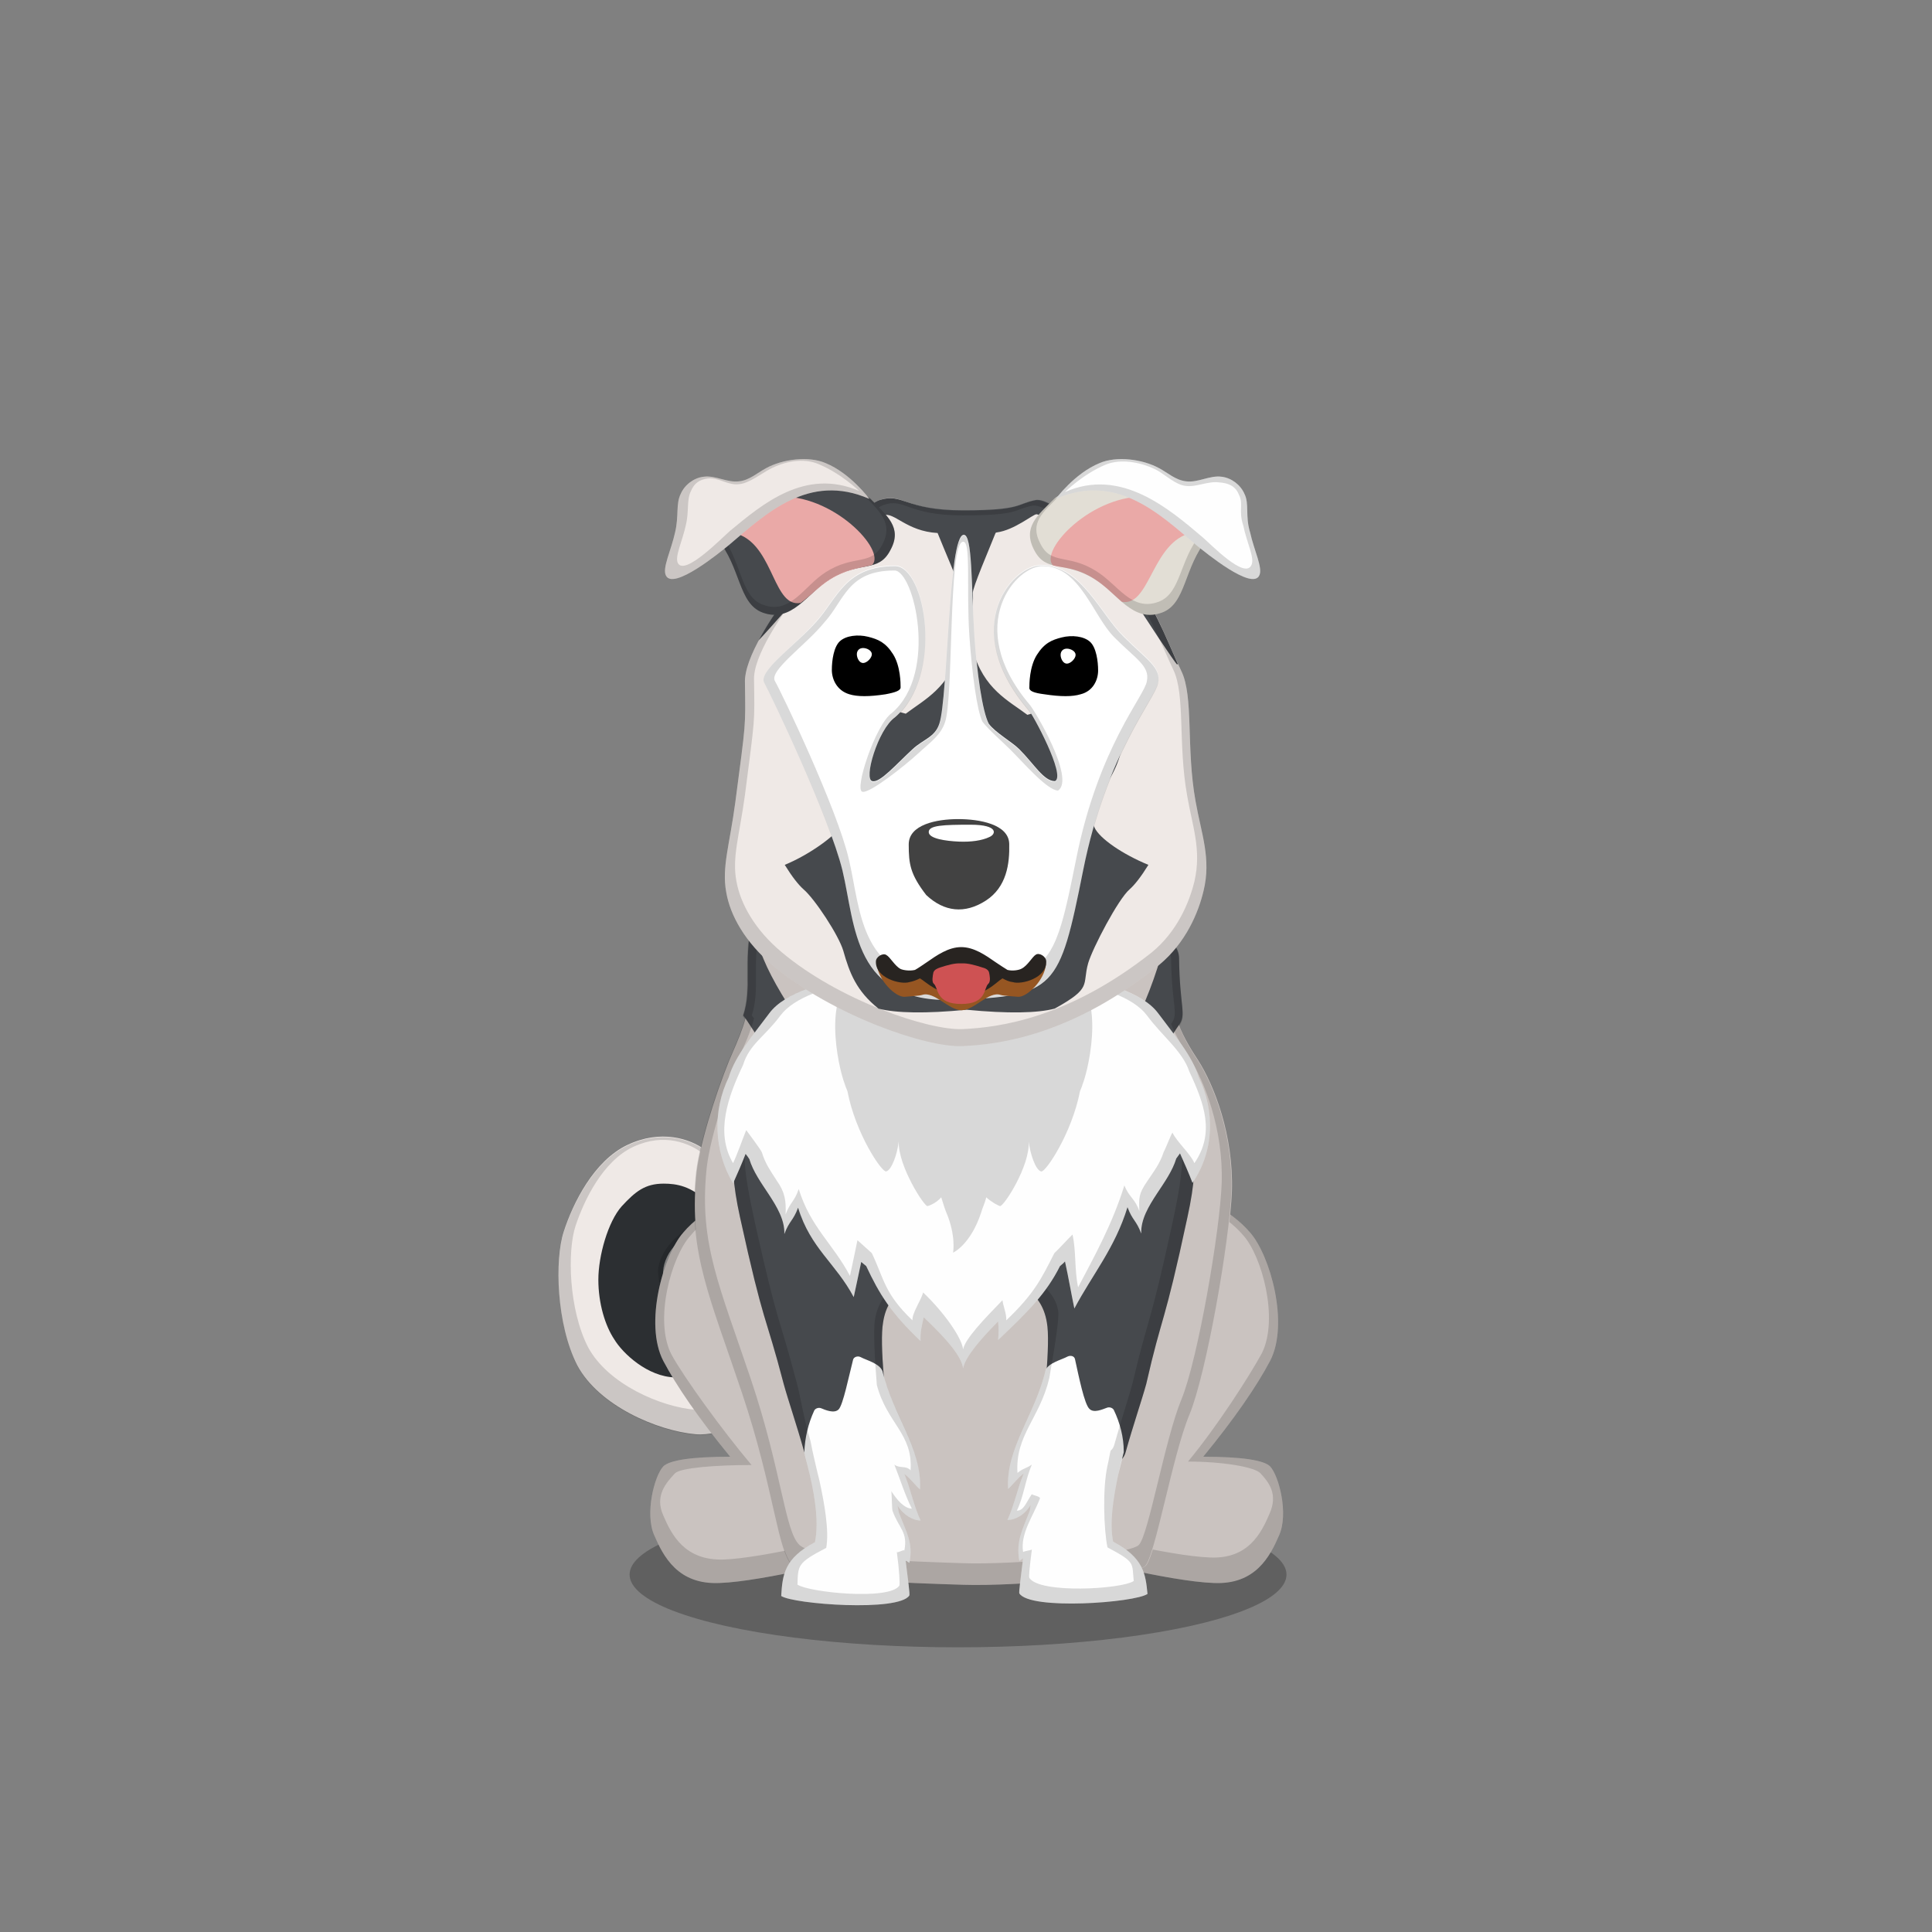 ﻿<?xml version="1.0" encoding="utf-8"?><!DOCTYPE svg PUBLIC "-//W3C//DTD SVG 1.1//EN" "http://www.w3.org/Graphics/SVG/1.1/DTD/svg11.dtd"><svg x="0" y="0" width="340px" height="340px" viewBox="0, 0, 340, 340" preserveAspectRatio="xMidYMid" font-size="0" id="a" enable-background="new 0 0 340 340" xmlns="http://www.w3.org/2000/svg" xmlns:xlink="http://www.w3.org/1999/xlink" xmlns:xml="http://www.w3.org/XML/1998/namespace" version="1.1"><rect x="0" y="0" width="340" height="340" fill="#808080" stroke="none"/><g id="b" fill="#000"><g id="c"><g transform="translate(0, 0) translate(0, 224)" id="d"><ellipse cx="168.6" cy="53.1" rx="57.8" ry="12.8" fill-opacity="0.25" id="e" /></g><g id="f"><g transform="translate(-285.7, 64.4) translate(25.5, 156.5) scale(-1, 1) translate(-25.5, -156.5) translate(0, 130)" id="g"><g transform="translate(25.5, 26.5) scale(-1, 1) translate(-25.5, -26.5)" id="h"><path d="M428.3 48.7 C419.3 55.3 412.6 58.4 408.1 58 C401.4 57.4 391.1 53 387.3 45.9 C383.6 38.7 383.3 27.3 384.9 22.4 C386.5 17.4 390.2 9.9 396.1 7.1 C402 4.3 407.1 6 409.7 7.9 C412.3 9.8 415.3 14.8 414.1 19.2 C413.3 22.2 412.7 23.8 412.2 24.2 C412 21.9 410.9 20.9 408.8 21.3 C405.6 21.9 400.6 27.2 401.5 30.9 C402.4 34.5 405.6 38.2 408.8 38.5 C412 38.8 417 35.6 418.7 34.2 C419.8 33.3 421.8 31 424.8 27.3 C430.1 24.3 433 26.2 433.5 33.1 C434.1 40 432.3 45.2 428.3 48.7 z" id="i" fill="#EFE9E6" /><path d="M412.5 23.9 C412.4 24.1 412.3 24.2 412.2 24.3 C411.6 22.7 410.3 22.1 408.2 22.5 C405 23.1 401.7 27.2 402.5 30.8 C403.4 34.4 405 36.5 408.2 36.8 C411.4 37.1 415.2 34.5 416.8 33.2 C417.9 32.3 420.6 30 425 26.3 C430 24.1 432.8 26.3 433.4 32.6 C430.3 35.5 416.5 45.4 415.2 45.9 C413.8 46.4 409.3 48.1 404.5 48 C399.7 47.9 395.3 43.8 393.8 41.3 C392.2 38.9 391 35 391 30.8 C391 26.6 392.7 20.6 395.1 17.9 C397.5 15.3 399.2 13.9 402.5 13.9 C404.7 13.9 407.4 14.3 410.2 17.2 C411.2 18.2 411.8 20.4 412.5 23.9 z" id="j" fill="#2C2F32" /><path d="M412.2 24.3 C411.6 22.7 410.3 22.1 408.2 22.5 C405 23.1 401.7 27.2 402.5 30.8 C403.4 34.4 405 36.5 408.2 36.8 C411.4 37.1 415.2 34.5 416.8 33.2 C417.9 32.3 420.6 30 425 26.3 C428.7 24.7 431.1 25.4 432.4 28.4 C433 29.6 433.3 31.2 433.5 33.2 C434.1 40.1 432.3 45.3 428.3 48.8 C419.3 55.4 412.6 58.5 408.1 58.1 C401.4 57.5 391.1 53.1 387.3 46 C383.6 38.8 383.3 27.4 384.9 22.5 C386.5 17.5 390.2 10 396.1 7.2 C402 4.4 407.1 6.1 409.7 8 C412.3 9.9 415.3 14.9 414.1 19.3 C413.3 22.3 412.7 23.9 412.2 24.3 z M408.3 21.3 C410.2 20.9 411.4 21.5 411.9 22.9 C412.4 22.5 412.9 21.1 413.6 18.3 C414.7 14.4 411.7 10.4 409.4 8.6 C407.1 6.8 402.6 4.9 397.2 7.4 C391.8 9.9 388.5 16.8 387 21.3 C385.5 25.8 385.8 36.1 389.2 42.7 C392.7 49.2 402 53.2 408.1 53.7 C412.2 54.1 418.3 51.2 426.5 45.2 C430.1 42 432.1 37.5 431.6 31.2 C431.5 29.4 431.2 29.3 430.7 28.3 C429.5 25.6 428.1 26.8 424.8 28.3 C420.8 31.7 416.2 35 415.2 35.8 C413.7 37 409.2 37.9 406.3 37.6 C403.4 37.3 401.9 34.4 401.5 29.4 C401.5 26 405.3 21.9 408.3 21.3 z" opacity="0.15" id="k" /></g></g><g transform="translate(121.7, 275.3) scale(1.214) translate(-121.7, -275.3) translate(-287.8, 64.1) translate(20, 150)" id="l"><path d="M418 16.4 C418 16.4 415.5 9 413.5 8.1 C411.5 7.2 409.1 5.1 402.7 6.1 C396.3 7.1 391.2 9.7 388.3 13.1 C385.4 16.4 382.6 26.3 385.4 31.7 C387.3 35.3 390.5 40 395.1 45.6 C389.5 45.6 386.3 46.1 385.4 47 C384.1 48.4 382.7 53.9 384.1 57 C385.4 60 387.5 64.2 393.6 63.9 C399.7 63.7 414.1 60.2 416.6 59.1 C419.1 58 417.8 40.7 417.8 39.4 C417.7 13 418 16.4 418 16.4 z" id="m" fill="#CAC3C0" /><path d="M418 16.4 C418 16.4 417.7 12.9 417.8 39.4 C417.8 40.7 419.1 58 416.6 59.1 C414.1 60.2 399.7 63.7 393.6 63.9 C387.5 64.2 385.4 60 384.1 57 C382.7 53.9 384.1 48.4 385.4 47 C386.3 46.1 389.5 45.6 395.1 45.6 C390.5 40 387.3 35.3 385.4 31.7 C382.6 26.3 385.4 16.4 388.3 13.1 C391.2 9.7 396.3 7.1 402.7 6.1 C409.1 5.1 411.5 7.2 413.5 8.1 C415.5 9.1 418 16.4 418 16.4 z M416.7 16.6 C416.7 16.6 414.4 9.8 412.5 8.9 C410.6 8 408.4 6.1 402.5 7.1 C396.6 8.1 391.9 10.4 389.3 13.6 C386.6 16.6 384 25.8 386.6 30.8 C388.4 34.1 393.9 41.7 398.2 46.8 C393 46.8 387.9 47.2 387.1 48 C385.9 49.3 384.1 51.2 385.4 54.1 C386.6 56.9 388.5 60.7 394.2 60.5 C399.8 60.3 413.1 57.1 415.4 56.1 C417.7 55.1 416.5 39.1 416.5 37.9 C416.4 13.5 416.7 16.6 416.7 16.6 z" opacity="0.15" id="n" /></g><g transform="translate(218.3, 275.3) scale(1.214) translate(-218.3, -275.3) translate(-282.6, 64.1) translate(106.5, 179.5) scale(-1, 1) translate(-106.5, -179.5) translate(89, 150)" id="o"><path d="M-348.6 16.4 C-348.6 16.4 -351.1 9 -353.1 8.1 C-355.1 7.2 -357.5 5.1 -363.9 6.1 C-370.3 7.1 -375.4 9.7 -378.3 13.1 C-381.2 16.4 -384 26.3 -381.2 31.7 C-379.3 35.3 -376.1 40 -371.5 45.6 C-377.1 45.6 -380.3 46.1 -381.2 47 C-382.5 48.4 -383.9 53.9 -382.5 57 C-381.2 60 -379.1 64.2 -373 63.9 C-366.9 63.7 -352.5 60.2 -350 59.1 C-347.5 58 -348.8 40.6 -348.8 39.3 C-348.8 13 -348.6 16.4 -348.6 16.4 z" id="p" fill="#CAC3C0" /><path d="M-348.6 16.4 C-348.6 16.4 -348.8 12.9 -348.8 39.3 C-348.8 40.6 -347.5 58 -350 59.1 C-352.5 60.2 -366.9 63.7 -373 63.9 C-379.1 64.2 -381.2 60 -382.5 57 C-383.9 53.9 -382.5 48.4 -381.2 47 C-380.3 46.1 -377.1 45.6 -371.5 45.6 C-376.1 40 -379.3 35.3 -381.2 31.7 C-384 26.3 -381.2 16.4 -378.3 13.1 C-375.4 9.7 -370.3 7.1 -363.9 6.1 C-357.5 5.1 -355.1 7.2 -353.1 8.1 C-351.1 9.1 -348.6 16.4 -348.6 16.4 z M-350 16.5 C-350 16.5 -352.3 9.7 -354.1 8.9 C-355.9 8.1 -358.1 6.1 -364 7.1 C-369.9 8.1 -374.6 10.3 -377.3 13.5 C-380 16.5 -382.5 25.6 -380 30.6 C-378.2 33.9 -373.6 41.1 -369.3 46.3 C-374.4 46.3 -379 47.1 -379.8 48 C-381 49.3 -382.4 51 -381.1 53.9 C-379.9 56.7 -378 60.5 -372.4 60.2 C-366.8 60 -353.5 56.8 -351.2 55.8 C-348.9 54.8 -350.1 38.8 -350.1 37.6 C-350.2 13.4 -350 16.5 -350 16.5 z" opacity="0.15" id="q" /></g><g transform="translate(98, 60.6) translate(25, 71)" id="r"><g id="s"><path d="M69.5 24.8 C69.5 41 72.2 39.3 73.9 43.9 C75.6 48.5 82.5 57.5 83.8 70.3 C85.1 83.1 84.4 97 80.4 108.7 C76.4 120.4 79.3 141.6 69.6 144.3 C69.3 144.4 37.7 147.4 26 144.3 C13.8 141.1 19.8 128.1 14.4 110.8 C9 93.5 8.1 84.8 8.4 70.4 C8.7 56 18.7 48.8 20.5 43.9 C22.3 39 24.6 37.2 24.6 24.8 C24.6 12.4 32.6 5.4 50.1 5.9 C55.4 5.9 69.5 8.4 69.5 24.8 z" id="t" fill="#453D37" /><g id="u"><path d="M8.7 40.5 C8.6 41.2 8.6 42.1 8.7 43.4 C8.9 47.3 7 51.1 5.3 55.1 C2.8 61.3 -0.1 70.5 -0.5 75.6 C-1.7 88.9 2 96.6 7.7 113.6 C13.4 130.6 13.9 141.5 16.6 144 C19.3 146.5 37.2 147 46.6 147.3 C56 147.6 76.8 145.7 78.6 144 C80.4 142.3 83.4 124.7 86.4 117.4 C89.4 110.1 93.5 86.6 93.8 78 C94.1 68.2 90.7 59.4 87.8 54.9 C86.1 52.3 81.6 45.5 84 40 C84.2 38.6 59.2 38.8 8.7 40.5 z" id="v" fill="#CAC3C0" /><path d="M9.3 30.9 C7.8 37.9 9.4 42.3 7.8 47.1 C9.2 48.8 16.3 61 21.5 66.4 C26.2 71.1 33 77.2 37.6 80.6 C42.2 84 44.6 86.3 46.9 86.4 C49.2 86.5 56.7 80.6 59.8 78.4 C62.8 76.1 69.6 70.5 75.4 62.4 C80.6 55.2 83.7 49.8 84.4 48.9 C85.9 46.9 84.6 45.8 84.5 37 C84.4 29.2 61.8 29.3 51.2 29.5 C40.6 29.7 12.2 25.2 9.3 30.9 z" id="w" fill="#46494D" /><path d="M11.6 21.9 C10.3 23.4 9.6 28.3 10.3 33.6 C11 38.9 18.6 50.6 25.6 58.1 C32.6 65.6 44.2 74.4 47.4 74.5 C49.9 74.6 60.4 67.3 68.8 59.7 C77.2 52.1 81.8 36.2 82.3 32.4 C83.1 27.2 82.5 22.7 80.9 21.2 C77.9 18.5 76.2 -0.6 46.5 -0.6 C17.2 -0.6 14.2 18.9 11.6 21.9 z" id="x" fill="#CAC3C0" /></g><path d="M10 30 C9.9 26.2 10.6 22.9 11.6 21.8 C14.2 18.8 17.3 -0.7 46.7 -0.7 C76.3 -0.6 78 18.5 81 21.2 C82.6 22.7 83.2 27.2 82.4 32.4 C82.4 32.7 82.3 33.1 82.2 33.5 C83.6 34.5 84.5 35.7 84.5 37.2 C84.6 45.9 85.9 47.1 84.5 49 C85.5 51.5 86.9 53.7 87.7 54.9 C90.6 59.4 94 68.2 93.7 78 C93.4 86.7 89.3 110.2 86.3 117.4 C83.3 124.6 80.3 142.3 78.5 144 C76.7 145.7 55.9 147.6 46.5 147.3 C37.1 147 19.2 146.5 16.5 144 C13.8 141.5 13.3 130.6 7.6 113.6 C1.9 96.6 -1.8 89 -0.6 75.6 C-0.2 70.5 2.7 61.3 5.2 55.1 C6.3 52.6 7.4 50.1 8.1 47.7 C7.9 47.5 7.8 47.3 7.7 47.2 C9.3 42.3 7.7 37.9 9.2 31 C9.5 30.6 9.7 30.3 10 30 z M11.4 30.6 C11.1 30.9 10.9 31.1 10.7 31.5 C9.3 38.2 10.8 42.5 9.3 47.1 C9.4 47.2 9.5 47.4 9.7 47.6 C9.1 50 8 52.4 6.9 54.8 C4.5 60.8 1.7 69.6 1.3 74.6 C0.1 87.3 3.6 94.7 9.1 111 C14.6 127.3 15.1 137.9 17.7 140.3 C20.3 142.7 37.5 143.2 46.6 143.5 C55.7 143.8 75.7 142 77.4 140.3 C79.1 138.7 82 121.7 84.9 114.7 C87.8 107.7 91.7 85 92 76.6 C92.3 67.2 89 58.7 86.2 54.3 C85.4 53.1 84.1 51.1 83.1 48.6 C84.5 46.7 83.2 45.6 83.1 37.2 C83.1 35.8 82.3 34.6 80.9 33.7 C81 33.3 81.1 32.9 81.1 32.6 C81.9 27.6 81.3 23.3 79.8 21.8 C76.9 19.3 75.3 0.9 46.7 0.9 C18.4 0.9 15.4 19.7 12.9 22.6 C11.9 23.9 11.3 27 11.4 30.6 z" opacity="0.15" id="y" /></g></g><g fill-rule="evenOdd" transform="translate(125.38, 170.12) scale(1.1, 0.91) translate(-129.4, -172) translate(102.6, 85.8) translate(67, 148) scale(-1, 1) translate(-67, -148) translate(27, 86)" id="z"><g id="a1"><path d="M4.2 48.6 C1.9 35.9 3.3 31.3 7.6 21.8 C17.6 33.1 28.5 36.5 40.5 38.4 C50 37 61.7 33.9 72.4 21.8 C76.7 31.3 78.1 35.9 75.8 48.6 C71.9 70.1 71.8 67 68.8 80.9 C68.1 84 66.7 88.9 65.5 94.1 C64.1 100.2 51.8 95.1 52.8 79.4 C53.1 74.8 53.2 71 52.9 69 C52.1 62.5 47.9 60.6 39.8 56.8 C31.8 60.6 27.6 62.5 26.7 69 C26.4 71 26.5 74.8 26.8 79.4 C27.8 95.1 15.5 100.2 14.1 94.1 C12.9 88.9 11.5 84 10.8 80.9 C8.2 67.1 8 70.1 4.2 48.6 z" id="b1" fill="#46494D" /><path d="M16.1 111.4 C16.7 107.8 16.1 103.2 15.3 98.5 C15 97 14.7 95.6 14.4 94.1 C14.4 94 14.4 94 14.4 93.9 C14.4 91.2 15 88.4 16 85.9 C16.2 85.5 16.7 85.3 17.1 85.5 C17.8 85.8 19.2 86.6 19.9 85.7 C20.7 84.8 21.6 79.4 22.2 76.1 C22.3 75.5 22.9 75.3 23.4 75.6 C24.3 76.2 26.4 76.8 26.9 78.2 C28.5 86.7 33.3 93.3 32.9 101.2 C32 100.2 31.4 99.1 30.4 98.2 C31.4 101.1 31.9 104.3 33 107.2 C31.8 107.2 30.3 106.3 29.3 104.3 C29.3 104.6 29.4 104.9 29.4 105.3 C30.5 108.9 31.7 111.2 31.1 115.1 C30.9 114.9 30.7 114.8 30.5 114.6 C30.9 118.6 31.2 121.2 31.1 121.4 C29.4 124.7 12.6 123.2 10.6 121.5 C10.9 117.7 11.2 114.5 16.1 111.4 z" id="c1" fill="#FEFEFE" /><path d="M50.6 104.4 C49.6 106.3 48.1 107.3 46.9 107.3 C48 104.5 48.5 101.2 49.5 98.3 C48.5 99.2 47.9 100.3 47 101.3 C46.6 93.4 51.4 86.8 53 78.4 C53.5 76.9 55.6 76.3 56.5 75.7 C57 75.4 57.6 75.7 57.7 76.2 C58.4 79.5 59.3 84.9 60 85.8 C60.7 86.7 62.2 85.9 62.8 85.6 C63.2 85.4 63.7 85.6 63.9 86 C64.9 88.6 65.4 91.3 65.5 94 C65.5 94.1 65.5 94.1 65.5 94.2 C65.2 95.7 64.9 97.1 64.6 98.6 C63.7 103.3 63.2 107.9 63.8 111.5 C68.7 114.6 69 117.8 69.2 121.9 C67.2 123.5 50.4 125 48.7 121.8 C48.6 121.5 48.9 118.9 49.3 115 C49.1 115.2 48.9 115.3 48.7 115.5 C48 111.6 49.3 109.3 50.4 105.7 C50.5 105.1 50.5 104.8 50.6 104.4 z" id="d1" fill="#FEFEFE" /><path d="M14.1 94.1 C12.9 88.9 11.5 84 10.8 80.9 C8.2 67.1 8 70.1 4.2 48.6 C1.9 35.9 3.3 31.3 7.6 21.8 C17.6 33.1 28.5 36.5 40.5 38.4 C50 37 61.7 33.9 72.4 21.8 C76.7 31.3 78.1 35.9 75.8 48.6 C71.9 70.1 71.8 67 68.8 80.9 C68.1 84 66.7 88.9 65.5 94.1 C65.2 95.7 64.9 97.1 64.6 98.6 C63.7 103.3 63.2 107.9 63.8 111.5 C68.7 114.6 69 117.8 69.2 121.9 C67.2 123.5 50.4 125 48.7 121.8 C48.6 121.5 48.9 118.9 49.3 115 C49.1 115.2 48.9 115.3 48.7 115.5 C48 111.6 49.3 109.3 50.4 105.7 C50.5 105.1 50.5 104.8 50.6 104.4 C49.6 106.3 48.1 107.3 46.9 107.3 C48 104.5 48.5 101.2 49.5 98.3 C48.5 99.2 47.9 100.3 47 101.3 C46.6 93.7 51 87.3 52.8 79.4 C53.1 74.8 53.2 71 52.9 69 C52.1 62.5 47.9 60.6 39.8 56.8 C31.8 60.6 27.6 62.5 26.7 69 C26.4 70.8 26.5 73.9 26.7 77.8 C26.8 77.9 26.8 78.1 26.9 78.2 C28.5 86.7 33.3 93.3 32.9 101.2 C32 100.2 31.4 99.1 30.4 98.2 C31.4 101.1 31.9 104.3 33 107.2 C31.8 107.2 30.3 106.3 29.3 104.3 C29.3 104.6 29.4 104.9 29.4 105.3 C30.5 108.9 31.7 111.2 31.1 115.1 C30.9 114.9 30.7 114.8 30.5 114.6 C30.9 118.6 31.2 121.2 31.1 121.4 C29.4 124.7 12.6 123.2 10.6 121.5 C10.9 117.7 11.2 114.5 16.1 111.4 C16.7 107.8 16.1 103.2 15.3 98.5 C15.1 97.4 14.9 96.4 14.7 95.4 C14.4 95 14.2 94.6 14.1 94.1 z M15.9 92.6 C16 93.1 16.2 93.5 16.5 93.8 C16.7 94.8 16.8 95.7 17 96.7 C17.8 101 17.6 109.1 17 112.5 C12.5 115.4 13.1 115.4 12.8 119 C14.7 120.6 27.9 121.5 29.5 118.4 C29.6 118.2 29.5 116.7 29.1 112.9 C29.3 113.1 30.3 113.2 30.5 113.4 C31 109.8 28.8 106.3 27.8 103 C27.8 102.6 29.1 102.4 29.1 102.2 C30.1 104 30.4 105.4 31.5 105.4 C30.4 102.7 30.1 99.2 29.1 96.5 C30.1 97.3 30.5 97.2 31.4 98.1 C31.8 90.8 27.8 87.5 26.3 79.7 C25.2 72.1 24.7 67.8 24.9 66.7 C25.7 60.7 33.1 57.4 40.5 53.9 C48.1 57.4 53.5 62.5 54.2 68.5 C54.5 70.4 54.2 76.8 53.9 81.1 C52.3 88.5 48.1 90.5 48.5 97.6 C49.3 96.6 50.2 97.3 51.1 96.5 C50.2 99.2 49.4 102.4 48.3 105 C49.5 105 50.7 103.3 51.6 101.6 C51.5 101.9 51.5 104.9 51.4 105.4 C50.4 108.8 48.9 109.5 49.5 113.1 C49.7 112.9 50.5 113.6 50.7 113.4 C50.3 117 50.2 119.6 50.3 119.9 C51.9 122.8 64.8 121.2 66.6 119.7 C66.5 115.9 66.6 115.5 62 112.6 C61.5 109.3 62.3 103.9 63.1 99.5 C63.4 98.1 64.3 93.5 64.5 92 C65.7 87.2 66.1 83.2 66.8 80.3 C69.6 67.4 69.6 70.3 73.3 50.3 C75.4 38.5 76.3 33 72.3 24.2 C62.3 35.4 49.3 39.5 40.5 40.8 C29.3 39.1 17.3 34.7 8 24.2 C4 33 4.6 38.5 6.7 50.3 C10.3 70.3 10.4 67.5 12.9 80.3 C13.5 83.2 14.8 87.8 15.9 92.6 z" opacity="0.15" id="e1" /><path d="M2.4 21.6 C3.5 17.3 6.2 13.6 8.9 9.2 C13.9 1.1 34.4 0.4 40 0.4 C45.6 0.4 66.1 1.1 71.1 9.2 C73.8 13.6 76.5 17.3 77.6 21.6 C80.2 28.1 80 35.8 76.9 42.1 C76.2 40.2 75.5 38.3 74.9 36.4 C74.7 36.7 74.5 37 74.3 37.4 C73.7 39.8 72.4 42 71.2 44.2 C69.9 46.6 68.6 49.2 68.7 51.9 C67.9 49.3 67.3 49.4 66.5 46.8 C64.5 54.7 60.5 57.5 57.6 64.1 C57 60.6 56.9 60.3 56.4 57.3 C56.1 57.6 55.9 57.8 55.6 58.1 C53.5 63.5 51.7 67.1 46.9 72.6 C47 71.1 46.7 69.5 46.4 68 C42.8 72.1 40.3 75.6 40.1 77.9 C39.8 75.8 37.6 72.6 34.5 68.8 C34.4 70 34.4 71.2 34.5 72.4 C29.7 66.9 26.8 63.4 24.6 58.1 C24.3 57.8 24 57.5 23.8 57.2 C23.2 60.5 22.9 62.8 22.3 66.3 C19.4 59.7 15.8 54.6 13.8 46.7 C13 49.3 12.4 49.2 11.6 51.8 C11.7 49.1 10.4 46.5 9.1 44.1 C7.9 41.9 6.6 39.7 6 37.3 C5.8 37 5.6 36.6 5.4 36.3 C4.7 38.2 4 40.1 3.4 42 C-0.1 35.8 -0.2 28.1 2.4 21.6 z" id="f1" fill="#FEFEFE" /><path d="M23.2 1.7 C30 0.2 37 0.4 40 0.4 C43 0.4 50 0.2 56.8 1.7 C62.7 4.6 60.2 19.3 59 23 C58.9 23.5 58.7 23.9 58.6 24.3 C57.3 32.5 53.1 40 52.4 39.8 C51.5 39.5 50.6 36.3 50.4 34 C50.5 38.8 46.3 46.6 45.8 46.5 C45.4 46.4 44.3 45.8 43.6 44.8 C43.3 45.9 43.1 46.8 42.8 47.7 C41.2 52.2 41.7 55.5 41.7 55.5 C41.7 55.5 38.9 54 37.2 47.7 C37 46.8 36.6 45.9 36.4 44.8 C35.6 45.7 34.5 46.4 34.2 46.5 C33.6 46.6 29.4 38.8 29.6 34 C29.4 36.3 28.5 39.6 27.6 39.8 C26.9 40 22.7 32.4 21.4 24.3 C21.3 23.9 21.1 23.5 21 23 C19.8 19.3 17.3 4.5 23.2 1.7 z" id="g1" fill="#D8D8D8" /><path d="M22.5 2.1 C22.7 1.9 23 1.8 23.2 1.7 C30 0.2 37 0.4 40 0.4 C43 0.4 50 0.2 56.8 1.7 C57 1.8 57.3 1.9 57.5 2.1 C63.3 3.3 68.8 5.5 71.1 9.2 C73.8 13.6 76.5 17.3 77.6 21.6 C80.2 28.1 80 35.8 76.9 42.1 C76.2 40.2 75.5 38.3 74.9 36.4 C74.7 36.7 74.5 37 74.3 37.4 C73.7 39.8 72.4 42 71.2 44.2 C69.9 46.6 68.6 49.2 68.7 51.9 C67.9 49.3 67.3 49.4 66.5 46.8 C64.5 54.7 60.5 57.5 57.6 64.1 C57 60.6 56.9 60.3 56.4 57.3 L55.6 58.1 C53.5 63.5 51.7 67.1 46.9 72.6 C47 71.1 46.7 69.5 46.4 68 C42.8 72.1 40.3 75.6 40.1 77.9 C39.8 75.8 37.6 72.6 34.5 68.8 C34.4 70 34.4 71.2 34.5 72.4 C29.7 66.9 26.8 63.4 24.6 58.1 C24.3 57.8 24 57.5 23.8 57.2 C23.2 60.5 22.9 62.8 22.3 66.3 C19.4 59.7 15.8 54.6 13.8 46.7 C13 49.3 12.4 49.2 11.6 51.8 C11.7 49.1 10.4 46.5 9.1 44.1 C7.9 41.9 6.6 39.7 6 37.3 C5.8 37 5.6 36.6 5.4 36.3 C4.7 38.2 4 40.1 3.4 42 C-0.1 35.8 -0.2 28.1 2.4 21.6 C3.5 17.3 6.2 13.6 8.9 9.2 C11.2 5.5 16.7 3.4 22.5 2.1 z M23.6 2.9 C18.1 4.1 12.9 6.1 10.7 9.6 C8.2 13.7 5 16.5 3.9 20.5 C1.5 26.7 -0.2 32.4 3.1 38.2 C3.7 36.4 5.9 34.1 6.6 32.3 C6.8 32.5 7.8 35.7 8 36 C8.6 38.3 9.6 39.8 10.7 41.8 C12 44.1 12 44.9 11.9 47.5 C12.6 45 13.5 44.9 14.3 42.5 C16.2 49.9 19 56 21.7 62.2 C22.3 58.9 22 55.1 22.6 52 C22.8 52.2 25.2 55.3 25.5 55.6 C27.6 60.6 28.7 63.4 33.2 68.6 C33.1 67.5 33.7 65.8 33.8 64.7 C36.7 68.3 39.8 72.2 40.1 74.2 C40.3 72 43.1 67.1 46.5 63.2 C46.8 64.7 48.3 67.2 48.2 68.6 C52.7 63.4 52.7 60.7 54.7 55.6 L57 53.1 C57.5 55.9 57.6 56.7 58.2 60 C60.9 53.8 64.5 50.6 66.4 43.2 C67.1 45.7 67.7 45.6 68.5 48.1 C68.4 45.5 68.6 43.8 69.9 41.6 C71 39.5 71.7 38.4 72.3 36.1 C72.4 35.7 74.6 32.1 74.8 31.8 C75.4 33.6 76.2 36.4 76.9 38.2 C79.8 32.3 77.7 25.3 75.3 19.2 C74.3 15.2 71.8 13.7 69.3 9.6 C67.1 6.1 61.9 4.1 56.4 2.9 C56.2 2.8 56 2.6 55.8 2.5 C49.4 1.1 42.7 1 39.9 1 C37.1 1 30.6 1.1 24.2 2.5 C24 2.6 23.8 2.8 23.6 2.9 z" opacity="0.15" id="h1" /></g></g></g><g id="i1"><g transform="translate(98, 60.6) translate(30, 28)" id="j1"><g id="k1"><path d="M25.3 87.5 C28.4 87.8 32.5 88 35 86.7 C37.7 85.3 39.2 83.9 41.4 81.5 C43.9 85 46 86.1 49.2 87.5 C52.2 88.9 56.2 87.9 58.7 87.2 C61.2 86.4 66.9 83.2 67.5 79.5 C68.2 75.3 68.7 70.2 66.8 63.2 C65.2 57.1 57.5 53.8 53.8 49.9 C51.1 47 47.5 36.3 47.2 34.6 C46.4 31.2 46.5 27.6 47.7 20.5 C48.9 12.9 53.8 10.5 53.8 8 C53.8 5.6 48.7 10 42.5 10.1 C36.4 10.2 29.7 4.7 29.7 8 C29.7 11.4 34.7 13.8 35.7 19.5 C36.7 25.2 36.7 28.1 35.7 34 C35.1 37.5 31.6 47.8 28.3 50.4 C22.6 54.9 15.7 59.4 15.1 65.9 C14.5 72.6 13.8 76.4 15.7 80.1 C18 84.9 22.2 87.1 25.3 87.5 z" id="l1" fill="#594F46" /><path d="M41.4 1.3 C51.8 1.3 50.7 0.2 54.1 -0.5 C57.5 -1.2 67.3 8.9 71.2 13.2 C75.1 17.5 77.7 25 79.9 29.5 C82.1 34 80.7 43 82.4 52.4 C83.4 58.1 85.2 62.5 83.8 68.2 C82.9 72 80.7 77.3 76 81.2 C60.7 93.6 47.9 95.2 41.4 95.5 C35 95.8 18.6 90.1 8.1 81.4 C3.1 77.2 0.5 72.5 -0.2 68.4 C-1 64 0.4 60.1 1.4 52.6 C3.3 38.1 3.2 39.6 3.1 31.6 C2.7 23 22.7 0.8 26.8 -0.6 C30.9 -2 31.2 1.3 41.4 1.3 z" id="m1" fill="#EFE9E6" /><path d="M47.4 5.1 C50.5 4.7 53.8 1.9 54.4 1.9 C55.9 1.9 68.9 12.7 71.3 16.5 C73.7 20.5 78.7 27.9 79.1 28.3 C79.1 28.3 79.2 28.3 79.3 28.3 C77.2 23.6 74.7 17.1 71.1 13.2 C67.3 8.8 57.6 -1.3 54.2 -0.6 C50.8 0.1 51.8 1.2 41.5 1.2 C31.2 1.2 30.9 -1.9 26.8 -0.6 C23.6 0.4 10.8 14.1 5.5 24.1 C7.7 21.8 12.7 15.9 17.5 11 C22.1 6.4 26.7 2.4 27.5 2.1 C29.3 1.4 31.5 4.9 37 5.2 C38.1 8 41.1 14.7 41 15.6 C40.8 17.7 41.6 23.6 41 25.6 C39 32.5 34.7 34.5 31.4 37 C26 35.6 22 32.8 18.6 34.9 C15.2 36.9 13.1 40.3 15.3 44.3 C16.5 48.1 20.5 51.3 20.4 56.2 C19.5 58.2 14.5 61.8 10.1 63.6 C11.4 65.7 12.5 67.1 13.4 67.9 C15.4 69.6 19.6 76 20.4 78.7 C21.5 82.6 22.7 85.8 26.6 88.9 C29.7 89.7 34.9 89.8 42.1 89.1 C49.4 89.8 54.6 89.7 57.6 88.9 C64.3 85.2 62.4 84.8 63.5 80.9 C64.3 78.2 68.8 69.6 70.8 67.9 C71.7 67.1 72.8 65.7 74.1 63.6 C69.7 61.8 65.5 59 64.6 57 C63.7 55 64.3 54.6 65.6 50.8 C70.3 45.2 71.4 37.2 65.6 35.1 C59.8 33 58.2 35.8 52.8 37.2 C49.5 34.7 45.1 32.7 43.2 25.8 C42.6 23.8 43.4 17.9 43.2 15.8 C43.1 14.9 46.1 8 47.2 5.2 C47.2 5.2 47.3 5.1 47.4 5.1 z" id="n1" fill="#46494D" /><path d="M41.4 1.3 C51.8 1.3 50.7 0.2 54.1 -0.5 C57.5 -1.2 67.3 8.9 71.2 13.2 C75.1 17.5 77.7 25 79.9 29.5 C82.1 34 80.7 43 82.4 52.4 C83.4 58.1 85.2 62.5 83.8 68.2 C82.9 72 80.7 77.3 76 81.2 C60.7 93.6 47.9 95.2 41.4 95.5 C35 95.8 18.6 90.1 8.1 81.4 C3.1 77.2 0.5 72.5 -0.2 68.4 C-1 64 0.4 60.1 1.4 52.6 C3.3 38.1 3.2 39.6 3.1 31.6 C2.7 23 22.7 0.8 26.8 -0.6 C30.9 -2 31.2 1.3 41.4 1.3 z M41.4 2.1 C31.5 2.1 31.2 -1.1 27.4 0.3 C23.6 1.7 4.3 23 4.7 31.1 C4.8 38.9 4.9 37.3 3.1 51.3 C2.1 58.6 0.8 62.3 1.6 66.5 C2.3 70.4 4.8 75 9.6 79 C19.6 87.4 35.4 92.8 41.5 92.5 C47.7 92.2 59.9 90.7 74.7 79 C79.2 75.3 81.3 70.2 82.2 66.5 C83.5 60.9 81.8 56.7 80.9 51.3 C79.3 42.3 80.6 33.7 78.5 29.3 C76.4 24.9 73.8 17.9 70 13.7 C66.2 9.5 56.9 -0.3 53.6 0.4 C50.3 1.1 51.4 2.1 41.4 2.1 z" opacity="0.15" id="o1" /></g></g><g transform="translate(108.6, 80.4) translate(8, 0)" id="p1"><g id="q1"><path d="M40.1 16.4 C38 20.5 34.8 18.2 29.5 21.5 C25.4 24 22.8 29.3 17.6 27.4 C13.3 25.8 13.8 19.4 9.6 14.4 C9.6 8.3 16.3 5.3 25.1 3.2 C27.1 4.9 34.6 5.5 36.6 7.4 C39.4 10.3 42.3 12.4 40.1 16.4 z" id="r1" fill="#46494D" /><path d="M20.1 7 C30 6.4 39.4 16.5 36.9 19 C35.4 19.5 32.7 19.6 29.6 21.5 C27.5 22.8 26.1 24.4 24.3 25.7 C19.6 26.6 19.6 16.4 13.8 13.8 C9.2 11.6 14.1 7.3 20.1 7 z" id="s1" fill="#EAA9A7" /><path d="M10.7 10.5 C10.3 11.4 10.1 12.4 10.1 13.4 C14 18.3 13.6 24.5 17.6 26 C22.5 27.9 24.9 22.7 28.7 20.3 C33.7 17.1 36.7 19.3 38.7 15.4 C40.7 11.5 38 9.5 35.4 6.7 C35.4 6.6 35.4 6.6 35.3 6.6 C35.9 6.9 36.3 7.1 36.6 7.4 C39.4 10.3 42.3 12.4 40.1 16.4 C38 20.5 34.8 18.2 29.5 21.5 C25.4 24 22.8 29.3 17.6 27.4 C13.3 25.8 13.8 19.4 9.6 14.4 C9.6 12.9 10 11.6 10.7 10.5 z" opacity="0.15" id="t1" /><path d="M3.2 6.5 C3.9 4.9 5.5 3.7 7.2 3.5 C9.3 3.2 11.4 4.6 13.5 4.3 C15.3 4.1 16.7 2.8 18.2 2 C21.1 0.4 25.7 -0.2 28.7 1.1 C33.1 2.9 36.4 7.4 36.4 7.4 C25.7 2.7 18.1 10.1 11.7 15.5 C10 16.9 1.9 23.5 0.6 20.9 C-0.1 19.6 1.5 16.5 2.2 13.3 C2.9 10.4 2.3 8.3 3.2 6.5 z" id="u1" fill="#EFE9E6" /><path d="M3.2 6.5 C3.9 4.9 5.5 3.7 7.2 3.5 C9.3 3.2 11.4 4.6 13.5 4.3 C15.3 4.1 16.7 2.8 18.2 2 C21.1 0.4 25.7 -0.2 28.7 1.1 C33.1 2.9 36.4 7.4 36.4 7.4 C25.7 2.7 18.1 10.1 11.7 15.5 C10 16.9 1.9 23.5 0.6 20.9 C-0.1 19.6 1.5 16.5 2.2 13.3 C2.9 10.4 2.3 8.3 3.2 6.5 z M5 6 C4.2 7.6 4.7 9.5 4.1 12 C3.5 14.8 2.1 17.6 2.7 18.7 C3.9 21 10.4 14.3 11.9 13 C17.6 8.3 25.1 1.9 34.6 6 C34.6 6 31.4 2.9 27.5 1.3 C24.8 0.1 21.4 0.8 18.8 2.2 C17.5 2.9 15.1 4.7 13.5 4.8 C11.6 5.1 9.9 3.6 8 3.8 C6.5 4 5.6 4.6 5 6 z" opacity="0.15" id="v1" /></g></g><g transform="translate(112.2, 80.4) translate(89.5, 14) scale(-1, 1) translate(-89.5, -14) translate(69, 0)" id="w1"><g id="x1"><path d="M40.2 16.4 C38.1 20.5 34.9 18.2 29.6 21.5 C25.5 24 22.9 29.3 17.7 27.4 C13.4 25.8 13.9 19.4 9.7 14.4 C9.7 8.3 16.4 5.3 25.2 3.2 C27.2 4.9 34.7 5.5 36.7 7.4 C39.6 10.3 42.3 12.4 40.2 16.4 z" id="y1" fill="#E2DED5" /><path d="M20.1 7 C30 6.4 39.4 16.5 36.9 19.1 C35.6 19.5 33 19.4 29.9 21.3 C27.8 22.6 26.5 24 24.8 25.5 C20.1 26.4 19.6 16.4 13.8 13.8 C9.2 11.6 14.1 7.3 20.1 7 z" id="z1" fill="#EAA9A7" /><path d="M16.7 6 C13.1 7.7 10.8 10.1 10.8 13.5 C14.7 18.1 14.3 24 18.3 25.5 C23.1 27.3 25.5 22.4 29.3 20.1 C34.2 17 37.2 19.1 39.1 15.3 C41.1 11.6 38.6 9.7 35.9 7 C35.7 6.8 35.4 6.6 35.1 6.5 C35.8 6.8 36.3 7.1 36.7 7.4 C39.6 10.3 42.3 12.4 40.2 16.4 C38.1 20.5 34.9 18.2 29.6 21.5 C25.5 24 22.9 29.3 17.7 27.4 C13.4 25.8 13.9 19.4 9.7 14.4 C9.7 10.5 12.4 7.9 16.7 6 z" opacity="0.15" id="a2" /><path d="M3.2 6.5 C3.9 4.9 5.5 3.7 7.2 3.5 C9.3 3.2 11.4 4.6 13.5 4.3 C15.3 4.1 16.7 2.8 18.2 2 C21.1 0.4 25.7 -0.2 28.7 1.1 C33.1 2.9 36.4 7.4 36.4 7.4 C25.7 2.7 18.1 10.1 11.7 15.5 C10 16.9 1.9 23.5 0.6 20.9 C-0.1 19.6 1.5 16.5 2.2 13.3 C3.1 10.4 2.3 8.3 3.2 6.5 z" id="b2" fill="#FEFEFE" /><path d="M3.2 6.5 C3.9 4.9 5.5 3.7 7.2 3.5 C9.3 3.2 11.4 4.6 13.5 4.3 C15.3 4.1 16.7 2.8 18.2 2 C21.1 0.4 25.7 -0.2 28.7 1.1 C33.1 2.9 36.4 7.4 36.4 7.4 C25.7 2.7 18.1 10.1 11.7 15.5 C10 16.9 1.9 23.5 0.6 20.9 C-0.1 19.6 1.5 16.5 2.2 13.3 C3.1 10.4 2.3 8.3 3.2 6.5 z M4.2 6.6 C3.3 8.3 4.3 9.4 3.4 12.1 C2.8 15.1 1.3 17.9 2 19.1 C3.2 21.5 9 15.5 10.5 14.2 C16.4 9.2 24.9 1.8 34.8 6.2 C34.8 6.2 31.7 3.1 27.7 1.4 C24.9 0.2 21.1 1 18.5 2.4 C17.1 3.2 15.3 4.9 13.6 5.1 C11.7 5.4 9.6 4.2 7.6 4.5 C6.1 4.6 4.8 5.1 4.2 6.6 z" opacity="0.15" id="c2" /></g></g><g transform="translate(169.6, 137.8) scale(1.1) translate(-169.6, -139.8)" id="d2"><g transform="translate(-286.1, 46.7) translate(40, 47)" id="e2"><path d="M383.8 30.1 C384.8 31.9 394.2 51.5 396.3 60.1 C398.4 68.9 398 81.4 414.2 80.8 C430.4 80.2 431 79.1 434.8 60.1 C438.6 41.1 446.4 32.5 446.8 30 C447.3 27.5 445 26.3 441.3 22.6 C437.6 19 434.5 11.3 428.3 11.2 C423.8 10.9 414.6 20.8 426 34.3 C426.7 35 432.1 45 430.3 45.8 C428.5 45.8 427 43.1 424.6 40.7 C423.4 39.5 420.7 38 419.7 36.6 C418.7 34.7 417.8 28.5 417.4 22.4 C416.9 14.4 417.1 6.3 415.7 6.4 C413.2 6.4 413.2 32.4 411.8 36.6 C411.1 38.8 409.2 39.1 407.5 40.7 C404.9 43.1 402.3 46.1 401.1 45.8 C399.6 45.6 402 37.5 404.7 35.6 C412.6 28.8 409.6 11.3 404.7 11.3 C396.8 11.3 395.5 16.4 392.2 20.1 C388.9 24 382.7 28.2 383.8 30.1 z" id="f2" fill="#FFF" /><path d="M383.8 30.1 C382.7 28.2 388.9 24 392.2 20.2 C395.5 16.5 396.8 11.4 404.7 11.4 C409.6 11.4 412.6 28.9 404.7 35.7 C402 37.6 399.6 45.7 401.1 45.9 C402.3 46.2 404.9 43.2 407.5 40.8 C409.2 39.2 411.1 38.9 411.8 36.7 C413.2 32.5 413.2 6.5 415.7 6.5 C417.1 6.4 416.9 14.5 417.4 22.5 C417.8 28.6 418.7 34.8 419.7 36.7 C420.7 38.1 423.4 39.6 424.6 40.8 C427 43.2 428.5 45.9 430.3 45.9 C432.1 45.1 426.7 35.1 426 34.4 C414.6 20.9 423.8 11 428.3 11.3 C434.5 11.4 437.6 19.1 441.3 22.7 C445 26.4 447.3 27.6 446.8 30.1 C446.4 32.6 438.6 41.3 434.8 60.2 C431 79.2 430.4 80.3 414.2 80.9 C398 81.5 398.4 69 396.3 60.2 C394.2 51.5 384.8 31.9 383.8 30.1 z M385.5 29.8 C386.5 31.5 395.4 50.1 397.3 58.2 C399.3 66.5 398.9 78.3 414.2 77.8 C429.5 77.2 430.1 76.2 433.7 58.2 C437.3 40.2 444.7 32.1 445 29.8 C445.5 27.4 443.3 26.3 439.8 22.8 C436.4 19.4 434.3 11.5 428.5 11.4 C424.2 11.1 415.5 20.8 426.2 33.5 C426.9 34.2 433.6 45.4 430.8 47.3 C429.1 47.3 425.4 43 423.1 40.7 C422 39.6 419.7 37.6 418.7 36.3 C417.8 34.5 417 28.3 416.6 22.5 C416.1 14.9 416.9 7.4 415.6 7.5 C413.2 7.5 414.1 32.5 412.7 36.4 C412 38.5 410.2 39.7 408.6 41.2 C406.1 43.5 400.6 47.8 399.5 47.5 C398.1 47.3 401.6 36.7 404.2 34.9 C411.7 28.5 407.7 12 404.6 12.1 C397.1 12.1 396.6 16.9 393.4 20.4 C390.4 24.1 384.5 28.1 385.5 29.8 z" opacity="0.15" id="g2" /></g><g transform="translate(169.2, 170.6) scale(0.5) translate(-169.2, -167.6) translate(103.7, 93.8) translate(38, 64)" id="h2"><g id="i2"><path d="M40.7 9.3 C36.3 7.2 33.8 11.5 29 11.5 C28.5 11.5 26.5 11.5 26 11.5 C21.2 11.6 18.7 7.3 14.3 9.3 C9.4 11.6 -0.1 5.3 0.5 6.2 C0.9 11.3 6.5 16.8 9.4 16.6 C10.4 16.5 14.1 16.3 15 16 C18.8 14.7 23.5 20.9 27.6 20.9 C31.7 20.9 36.3 14.7 40.1 16 C41 16.3 44.7 16.5 45.7 16.6 C48.5 16.8 54.2 11.3 54.6 6.2 C55.1 5.3 45.6 11.6 40.7 9.3 z" id="j2" fill="#965622" /><path d="M51.4 3.1 C50.2 3.8 48.8 6.6 46.8 7.6 C45.9 8.1 43.9 8.4 42.3 8 C41.3 7.4 40.1 6.6 38.6 5.6 C35.3 3.3 31.6 0.7 27.5 0.7 C23.4 0.7 19.7 3.3 16.4 5.6 C14.9 6.6 13.8 7.4 12.7 8 C11 8.4 9 8.1 8.1 7.7 C6.2 6.7 4.8 3.9 3.5 3.2 C2.4 2.5 0.2 3.8 0.2 5.3 C0 10.6 8.1 12.8 10.9 11.9 C12 11.7 13.1 11.3 14.3 10.7 C16.5 12 19.9 15.9 27.5 16.2 C35.1 16.5 38.5 12 40.7 10.7 C41.8 11.3 42.9 11.8 44 11.9 C46.8 12.8 54.9 10.6 54.7 5.3 C54.7 3.7 52.5 2.4 51.4 3.1 z" id="k2" fill="#282421" /><path d="M36.4 8.8 C36.2 7.9 35.1 7.4 34.2 7.2 C32 6.5 29.7 5.8 27.5 5.9 C25.2 5.8 23 6.5 20.8 7.2 C19.9 7.5 18.9 7.9 18.6 8.8 C18.4 9.7 18 11.8 18.7 12.4 C20.3 13.7 19.2 18.9 27.5 18.9 C35.8 18.9 34.6 13.8 36.2 12.4 C37 11.7 36.6 9.7 36.4 8.8 z" id="l2" fill="#CE5253" /></g></g><g transform="translate(169.6, 150.7) scale(0.8, 0.9) translate(-169.6, -153.7) translate(108, 79.5) translate(50, 68)" id="m2"><g id="n2"><path d="M10.5 0.5 C14.7 0.5 20.6 1.4 20.7 4.9 C20.8 8.4 20.2 12.6 16 15 C11.8 17.4 7.7 17 4.1 14 C0.9 10.3 0.6 8.5 0.6 5 C0.6 1.5 6.1 0.5 10.5 0.5 z" id="o2" fill="#424242" /><path d="M4.6 2.8 C4.6 4 8.1 4.4 10.6 4.5 C13.1 4.6 15.3 4.3 16.7 3.7 C18.1 3.2 18.6 1.5 13 1.5 C7.5 1.5 4.6 1.6 4.6 2.8 z" id="p2" fill="#FFF" /></g></g><g transform="translate(153, 121.1) scale(1) translate(-153, -125.1) translate(95.5, 64.2) translate(53, 56)" id="q2"><g id="r2"><path d="M11 8.3 C11 7.7 11 4.9 9.8 3 C8.6 1.1 7.4 0.6 5.8 0.2 C4.2 -0.2 2.3 0 1.3 0.9 C0.3 1.8 0 4 0 5.5 C0 7 0.8 8.8 2.8 9.4 C4.1 9.8 6 9.8 8.6 9.4 C10.2 9.1 11 8.8 11 8.3 z" id="s2" /><path d="M5 4.4 C5.6 4.4 6.4 3.6 6.4 3 C6.4 2.4 5.6 2 5 2 C4.4 2 4 2.4 4 3 C4 3.6 4.4 4.4 5 4.4 z" id="t2" fill="#FFFFFE" /></g></g><g transform="translate(186.8, 121.2) scale(1) translate(-186.8, -125.2) translate(98.1, 64.3) translate(82, 56)" id="u2"><g id="v2"><path d="M0 8.3 C0 7.7 0 4.9 1.2 3 C2.4 1.1 3.6 0.6 5.2 0.2 C6.8 -0.2 8.7 0 9.7 0.9 C10.7 1.8 11 4 11 5.5 C11 7 10.2 8.8 8.2 9.3 C6.9 9.7 5 9.7 2.4 9.3 C0.8 9.1 0 8.8 0 8.3 z" id="w2" /><path d="M6 4.4 C6.6 4.4 7.4 3.6 7.4 3 C7.4 2.4 6.6 2 6 2 C5.4 2 5 2.4 5 3 C5 3.6 5.4 4.4 6 4.4 z" id="x2" fill="#FFFFFE" /></g></g></g></g></g></g><defs><g transform="translate(17.095, 0.801) translate(-135.295, -293.601)" id="y2" fill="#000"><path d="M118.2 302.7 C118.4 307.4 132.5 311.2 149.8 311.2 C167.1 311.2 181.2 307.4 181.4 302.7 C181.4 307.5 181.4 310.1 181.4 310.5 C181.4 315.3 167.3 319.1 149.8 319.1 C132.3 319.1 118.2 315.2 118.2 310.5 L118.2 302.7 L118.2 302.7 z" fill-opacity="0.453" id="z2" fill="#593001" /><path d="M118.7 301.7 C118.9 306.4 133 310.2 150.3 310.2 C167.6 310.2 181.7 306.4 181.9 301.7 C181.9 306.5 181.9 309.1 181.9 309.5 C181.9 314.3 167.8 318.1 150.3 318.1 C132.8 318.1 118.7 314.2 118.7 309.5 L118.7 301.7 L118.7 301.7 z" id="a3" fill="#DA8113" /><linearGradient x1="46.054" y1="-118.693" x2="45.466" y2="-118.693" gradientUnits="userSpaceOnUse" gradientTransform="matrix(117.135, 0, 0, 28.463, -5208.417, 3687.795)" id="b3"><stop offset="0%" stop-color="#D9952A" stop-opacity="1" /><stop offset="6.439%" stop-color="#CA7519" stop-opacity="1" /><stop offset="30.54%" stop-color="#E3AD3A" stop-opacity="1" /><stop offset="51.05%" stop-color="#FFEC91" stop-opacity="1" /><stop offset="68.8%" stop-color="#E9BD44" stop-opacity="1" /><stop offset="86.24%" stop-color="#FFED6C" stop-opacity="1" /><stop offset="93.87%" stop-color="#F2D353" stop-opacity="1" /><stop offset="100%" stop-color="#F2B947" stop-opacity="1" /></linearGradient><path d="M118.2 301.6 C118.4 306.1 132.7 309.7 150.3 309.7 C167.9 309.7 182.2 306.1 182.4 301.6 C182.4 306.2 182.4 308.7 182.4 309 C182.4 313.5 168 317.2 150.3 317.2 C132.6 317.2 118.2 313.5 118.2 309 L118.2 301.6 L118.2 301.6 z" id="c3" style="fill:url(#b3)" /><linearGradient x1="45.491" y1="-117.955" x2="45.941" y2="-117.59" gradientUnits="userSpaceOnUse" gradientTransform="matrix(115.425, 0, 0, 29.925, -5125.077, 3826.124)" id="d3"><stop offset="0%" stop-color="#F4E072" stop-opacity="1" /><stop offset="100%" stop-color="#DB9427" stop-opacity="1" /></linearGradient><ellipse cx="150.3" cy="301.5" rx="31.6" ry="8.2" id="e3" style="fill:url(#d3)" /><linearGradient x1="45.466" y1="-126.007" x2="46.054" y2="-126.007" gradientUnits="userSpaceOnUse" gradientTransform="matrix(117.135, 0, 0, 18.622, -5208.417, 2651.479)" id="f3"><stop offset="0%" stop-color="#D9952A" stop-opacity="1" /><stop offset="6.439%" stop-color="#CA7519" stop-opacity="1" /><stop offset="30.54%" stop-color="#E3AD3A" stop-opacity="1" /><stop offset="51.05%" stop-color="#FFEC91" stop-opacity="1" /><stop offset="68.8%" stop-color="#E9BD44" stop-opacity="1" /><stop offset="86.24%" stop-color="#FFED6C" stop-opacity="1" /><stop offset="93.87%" stop-color="#F2D353" stop-opacity="1" /><stop offset="100%" stop-color="#F2B947" stop-opacity="1" /></linearGradient><path d="M119.2 299.9 C119 300.2 118.9 300.6 118.9 301 C118.9 305.5 132.9 309.2 150.3 309.2 C167.7 309.2 181.7 305.5 181.7 301 C181.7 300.6 181.6 300.3 181.4 299.9 C182 300.5 182.4 301.2 182.4 301.9 C182.4 306.4 168 310.1 150.3 310.1 C132.6 310.1 118.2 306.4 118.2 301.9 C118.2 301.3 118.6 300.6 119.2 299.9 z" id="g3" style="fill:url(#f3)" /><linearGradient x1="45.196" y1="-121.59" x2="45.375" y2="-120.676" gradientUnits="userSpaceOnUse" gradientTransform="matrix(101.745, 0, 0, 23.94, -4458.332, 3199.41)" id="h3"><stop offset="0%" stop-color="#F8DD61" stop-opacity="1" /><stop offset="100%" stop-color="#EAA330" stop-opacity="1" /></linearGradient><ellipse cx="150.3" cy="300.8" rx="27.8" ry="6.6" id="i3" style="fill:url(#h3)" /><linearGradient x1="45.569" y1="-134.267" x2="45.022" y2="-134.267" gradientUnits="userSpaceOnUse" gradientTransform="matrix(101.745, 0, 0, 13.252, -4458.332, 2077.223)" id="j3"><stop offset="0%" stop-color="#F4CA2F" stop-opacity="1" /><stop offset="51.38%" stop-color="#BF7737" stop-opacity="1" /><stop offset="100%" stop-color="#E4A929" stop-opacity="1" /></linearGradient><path d="M122.6 301.5 C122.5 301.3 122.4 301 122.4 300.8 C122.4 297.2 134.9 294.2 150.2 294.2 C165.5 294.2 178 297.1 178 300.8 C178 301 177.9 301.3 177.8 301.5 C176.3 298.2 164.5 295.6 150.1 295.6 C135.7 295.6 124.1 298.2 122.6 301.5 z" id="k3" style="fill:url(#j3)" /></g></defs><desc>744J7N4HOI4,JC7o7oN6CHsEbA5wxQ2nczAdKP1XsAfpsmpSfSEPTLVOUmjKoWPPxxwt+5q9ckmMmy0vhTrgDJLPrttpn8eeBw==</desc></svg>